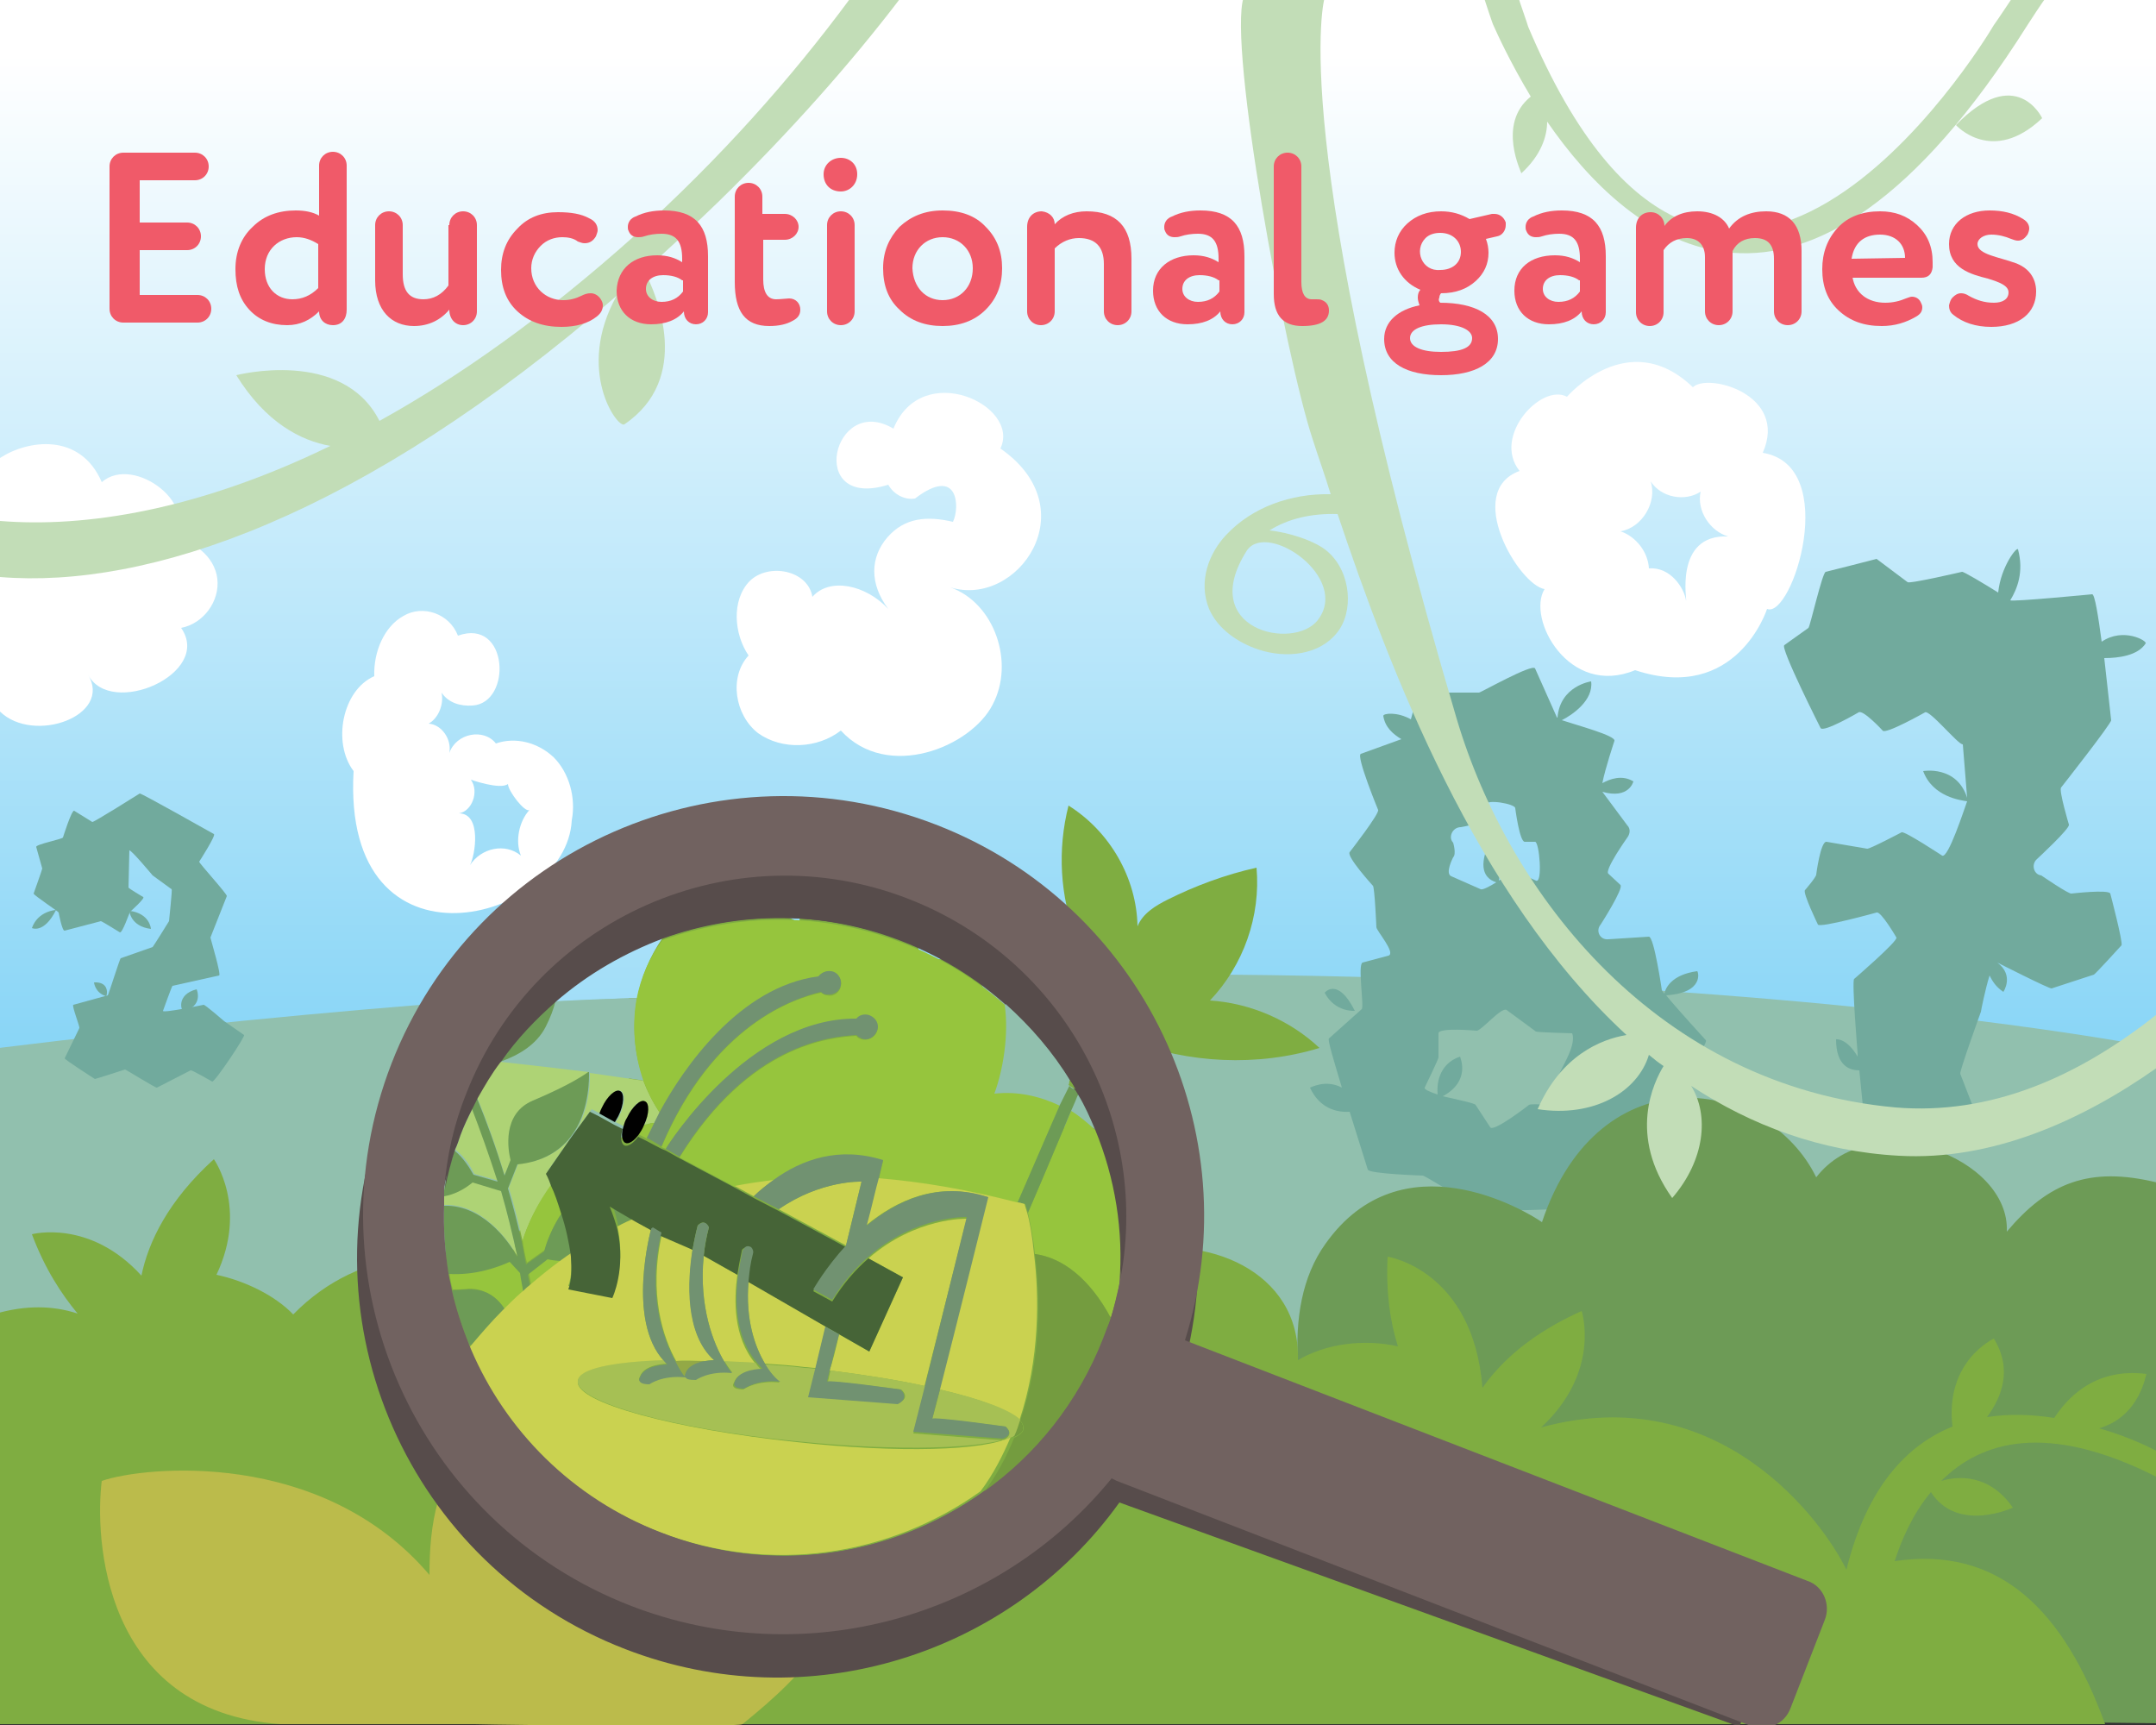 <?xml version="1.0" encoding="utf-8"?>
<!-- Generator: Adobe Illustrator 21.1.0, SVG Export Plug-In . SVG Version: 6.00 Build 0)  -->
<svg version="1.1" id="Layer_1" xmlns="http://www.w3.org/2000/svg" xmlns:xlink="http://www.w3.org/1999/xlink" x="0px" y="0px"
	 viewBox="0 0 250 200" style="enable-background:new 0 0 250 200;" xml:space="preserve">
<rect x="0" y="0" width="250" height="200" fill="#333333" stroke="none"/>
<style type="text/css">
	.st0{fill:url(#SVGID_1_);}
	.st1{fill:#91C0AE;}
	.st2{fill:#FFFFFF;}
	.st3{fill:#71AA9D;}
	.st4{fill:#C2DDB7;}
	.st5{fill:#6D9B56;}
	.st6{fill:#7FAD41;}
	.st7{fill:#BBBB4B;}
	.st8{fill:#574C4B;}
	.st9{fill:#716260;}
	.st10{fill:url(#SVGID_2_);}
	.st11{fill:#AED375;}
	.st12{fill:#96C53D;}
	.st13{fill:#749C3F;}
	.st14{fill:#CAD250;}
	.st15{fill:#648A3B;}
	.st16{fill:#B0BE46;}
	.st17{opacity:0.33;fill:#588046;enable-background:new    ;}
	.st18{opacity:0.33;fill:#91C671;enable-background:new    ;}
	.st19{fill:#010101;}
	.st20{fill:#466437;}
	.st21{fill:#719271;}
	.st22{fill:#F05A69;}
</style>
<linearGradient id="SVGID_1_" gradientUnits="userSpaceOnUse" x1="125.05" y1="76.8" x2="125.05" y2="202.2" gradientTransform="matrix(1 0 0 -1 0 202)">
	<stop  offset="0" style="stop-color:#85D4F6"/>
	<stop  offset="0.948" style="stop-color:#FFFFFF"/>
</linearGradient>
<path class="st0" d="M0-0.2h250.1v125.4H0V-0.2z"/>
<path class="st1" d="M-0.1,159.5v-38c155.6-19.2,250.2,0,250.2,0v39.6L-0.1,159.5z"/>
<path class="st2" d="M204.4,52.5c3-6.8-6.4-9.3-8.1-7.6c-7.5-7.2-14.6,1.1-14.6,1.1c-3-1.6-8.7,4.6-5.5,8.6
	c-6.5,2.4-0.1,13.2,2.9,13.7c-2.1,3.4,2.8,12.6,10.5,9.4c11.8,3.9,15.3-7.1,15.3-7.1C207.8,71.8,213.5,54,204.4,52.5L204.4,52.5z
	 M195.5,69.6c-0.2-1.4-1.8-3.9-4.3-3.7c-0.1-1.9-1.5-3.7-3.3-4.3c2.5-0.4,4.3-3.4,3.5-5.8c1.2,1.9,4,2.4,5.8,1.2
	c-0.5,2.2,1.1,4.6,3.2,5.2C194,61.9,195.7,70,195.5,69.6z M64.2,87.8c-1.8-1.7-4.4-2.4-6.7-1.6c-1.4-1.8-4.6-1.2-5.4,1.1
	c0.3-1.6-0.9-3.3-2.4-3.4c1.1-0.6,1.8-2.2,1.5-3.6c0.8,1.2,2.2,1.6,3.6,1.5c4.6-0.3,4.2-10.2-1.7-8.1c-1-2.6-4.1-3.6-6.3-2.3
	c-2.2,1.2-3.5,4.1-3.4,7c-3.7,1.6-4.9,7.7-2.4,11c-1.4,24.5,24.7,17.5,25.3,5.7C66.8,92.5,66,89.6,64.2,87.8z M60.4,99.2
	c-1.8-1.5-4.6-0.9-5.9,1.1c0.6-1.1,1.4-6-1.3-6c1.5-0.2,2.4-2.5,1.4-3.9c0,0,3.4,1.2,4.3,0.5c0,0.8,2,3.4,2.5,3l0.1-0.1l-0.1,0.1
	C60.2,95.2,59.7,97.5,60.4,99.2z"/>
<path class="st3" d="M14.9,102.9c0,0.1,1.7,1.1,1.7,1.1c0.3,0.1-1.5,1.7-1.5,1.7c-0.1,0.1-0.9,2.5-1.2,2.4c0,0-2.1-1.3-2.2-1.3
	l-4.2,1.1c-0.3,0.1-0.7-2.1-0.7-2.1c0-0.1-2.9-2-2.9-2.2c0,0,1-2.8,1-2.9l-0.7-2.5c-0.1-0.3,3-0.9,3.1-1.1c0,0,1-3.2,1.3-3.1
	l2.1,1.3c0.1,0.1,5.5-3.3,5.5-3.3c0.1-0.1,8.6,4.7,8.6,4.7c0.3,0.1-1.7,3.2-1.7,3.2c-0.1,0.1,3.3,3.8,3.2,4l-1.9,4.8
	c0,0.1,1.3,4.4,1,4.4l-5.4,1.2c-0.1,0.1-1.1,2.9-1.1,2.9c-0.1,0.3,4.7-0.7,4.7-0.7c0.1-0.1,2.4,1.9,2.4,1.9l2.3,1.6
	c0.2,0.1-3.4,5.5-3.7,5.4c0,0-2.4-1.4-2.5-1.3l-3.9,2c-0.1,0.1-3.6-2.1-3.7-2.1c0,0-3.4,1.1-3.5,1.1c0,0-3.6-2.3-3.5-2.4l1.7-3.5
	c0.1-0.1-0.9-2.6-0.7-2.7l4-1.1c0.1-0.1,1.4-4.3,1.5-4.3l3.7-1.3c0.1-0.1,1.9-3,1.9-3c0-0.1,0.4-3.7,0.3-3.7l-2.2-1.6
	c0,0-2.5-3-2.7-2.9C15,98.6,14.9,102.9,14.9,102.9z"/>
<path class="st3" d="M6.5,105.5c0,0-2.1,0.1-2.8,2.1C3.7,107.6,5.1,108.3,6.5,105.5z M15,105.6c0,0,0.1,1.8,2.5,2.1
	C17.5,107.7,17.4,105.9,15,105.6z M10.9,113.9c0,0,0.1,1.2,1.4,1.6C12.4,115.5,12.8,113.8,10.9,113.9z M21.3,117.2
	c-0.3,0.1-0.9-1.9,1.5-2.5c0,0,0.9,2-1.7,2.6 M248.8,74.6c0.2-0.3-2.6-1.9-5.1-0.2c-0.4-3-0.8-5.5-1.1-5.5c0,0-9.3,0.9-9.5,0.7
	c0.8-1.3,1.6-3.3,0.9-5.9c-0.1-0.4-2,2-2.3,5c-1.6-1-4.1-2.5-4.2-2.4c0,0-6,1.4-6.3,1.2l-3.6-2.7c-0.7,0.2-5.9,1.5-5.9,1.5
	c-0.4,0.1-1.8,6.3-2,6.5l-2.8,2c-0.5,0.3,4.2,9.6,4.2,9.6c0.3,0.6,4.4-1.8,4.4-1.8c0.5-0.4,2.8,2.1,2.8,2.1c0.3,0.5,4.9-2.1,4.9-2.1
	c0.5-0.4,3.9,3.8,4.4,3.7c0,0,0.4,5,0.5,6.2c-1.2-3.8-5.1-3.1-5.1-3.1c1.1,3,4.4,3.4,5.1,3.5c-0.3,0.8-2.2,6.7-2.9,6.3
	c0,0-4.4-2.9-4.7-2.7c0,0-3.8,2-4,1.9l-4.7-0.8c-0.7-0.1-1.2,3.8-1.2,3.8c0,0.3-1.3,1.8-1.3,1.8c-0.3,0.3,1.5,4,1.5,4
	c0.3,0.4,6.8-1.4,6.8-1.4c0.5-0.2,2.3,2.9,2.3,2.9c0.2,0.4-4.9,4.8-4.9,4.8c-0.3,0.2,0.4,8.6,0.4,8.6v0.4c-1.3-2.2-2.5-2-2.5-2
	c0,3.2,1.7,3.6,2.7,3.6c0.3,3.3,1,9.5,1,9.5c0.3,0.3,13.1-2.5,13.1-2.5c0.1-0.3-2.4-6.6-2.4-6.6c-0.1-0.3,2.4-7.2,2.4-7.2
	c0-0.1,0.5-2.6,1-4.2c0.3,0.6,0.7,1.3,1.6,1.9c0,0,1.3-1.9-0.7-3.4c0,0,6.1,3.1,6.3,3l4.9-1.6c0.2-0.1,3.2-3.4,3.2-3.4
	c0.2-0.3-1.3-6-1.3-6c-0.2-0.5-4.5,0-4.5,0c-0.3,0.1-3.5-2.1-3.5-2.1c-0.9-0.1-1.2-1.3-0.5-1.9c0,0,3.9-3.6,3.7-4c0,0-1.2-4-0.9-4.3
	c0,0,5.9-7.5,5.8-7.8l-0.8-7.2C245.7,76.3,247.9,76,248.8,74.6L248.8,74.6z M197.8,120.6c0,0-3.3-3.6-4.6-5.2
	c4.5-0.3,3.7-2.8,3.6-2.8c-3,0.4-3.7,2-3.8,2.6c-0.2-0.2-0.3-0.4-0.3-0.4s-0.9-6.2-1.5-6.2l-4.7,0.3c-1,0.1-1.5-1-0.9-1.7
	c0,0,2.7-4.2,2.3-4.6l-1.4-1.3c-0.5-0.4,2.2-4.2,2.2-4.2c0.3-0.4,0.4-1,0-1.4l-2.9-3.9c3.1,0.9,3.6-1.2,3.6-1.2
	c-1.3-0.8-2.7-0.3-3.6,0.2c0.3-1.6,1.4-4.9,1.4-4.9c0.2-0.6-4.3-1.8-6.1-2.4c1.2-0.6,3.7-2.3,3.4-4.5c0,0-3.6,0.5-3.9,4.2
	c-0.1,0-0.1-0.1-0.1-0.1l-2.5-5.6c-0.3-0.6-6.3,2.8-6.5,2.8h-6.8c-0.3,0-0.7,1.7-1.1,3.1c-1.6-0.9-3.2-0.7-3.2-0.4
	c0.2,1.3,1.1,2.1,2.1,2.7l-4.7,1.7c-0.6,0.2,2,6.5,2,6.5c0.2,0.4-3.3,4.9-3.3,4.9c-0.4,0.5,2.7,3.9,2.7,3.9c0.2,0.2,0.4,4.8,0.4,4.8
	c0,0.4,2.3,3,1.4,3.3l-3,0.8c-0.6,0.2,0.2,5.1-0.1,5.4l-3.8,3.4c-0.2,0.1,0.6,2.7,1.5,5.7c-1.9-1-3.6,0-3.7,0
	c1.1,2.4,3.1,2.9,4.6,2.8c1.1,3.5,2.1,6.7,2.1,6.7c0.1,0.5,6.4,0.7,6.4,0.7c0.2,0,6.9,4.1,6.9,4.1c0.2,0.1,11.2-0.3,11.2-0.3
	c0.5,0,2.5-6.2,2.5-6.2c0.1-0.5,6.7-0.3,6.7-0.3c0.7,0.1,1.2-6.4,1.2-6.4C193.4,127.2,198.2,121,197.8,120.6L197.8,120.6z
	 M168.5,97.7c-0.6-0.6-0.1-1.8,0.9-1.8c0,0,2.9-0.5,2.9-1.1v-1.5c0-0.7,3.4-0.1,3.4,0.4c0,0,0.5,3.9,1.1,3.9h1.2
	c0.5,0,0.9,4.9,0.1,4.5c0,0-2.5-1.2-2.9-0.9c0,0-0.6,0.4-1.4,0.9c0.6-2.5-1.6-3.1-1.6-3.1c-0.7,2.5,0.7,3.1,1.3,3.3
	c-0.8,0.5-1.6,0.9-1.8,0.8l-3.4-1.5c-0.8-0.3,0.2-2.2,0.2-2.2C168.9,99,168.5,97.7,168.5,97.7L168.5,97.7z M180.8,124.8
	c0,0,1.2,3.6,0.3,3.4c0,0-3.6-0.3-3.8-0.1c0,0-4.1,3.2-4.5,2.6l-1.7-2.6c-0.1-0.2-2.1-0.6-3.8-1c3.3-1.8,2-4.5,2-4.6
	c-2.6,0.9-2.7,3.4-2.6,4.4c-0.9-0.3-1.6-0.6-1.5-0.8c0,0,1.6-3.3,1.6-3.5v-2.8c0-0.7,4.4-0.3,4.4-0.3c0.5,0.1,2.9-2.8,3.5-2.4
	l3.4,2.5c0.2,0.1,4.2,0.2,4.2,0.2C182.9,121.4,180.5,124.5,180.8,124.8L180.8,124.8z"/>
<path class="st3" d="M157.1,117.2c-2-4-3.5-2.1-3.5-2.1C154.8,117.4,157.1,117.2,157.1,117.2z"/>
<path class="st2" d="M103.6,49.7c3.3-8.1,14.8-2.7,12.4,2.3c10.1,7,2,18.5-5.8,16.1c5.1,1.8,7.5,8.7,4.9,13.6
	c-2.5,4.9-12.2,8.9-17.6,3c-2.7,2.1-6.8,2.3-9.6,0.3c-2.7-2.1-3.4-6.5-1.1-9c-1.7-2.5-2-6.4,0.1-8.6c2.2-2.2,6.8-1.3,7.3,1.8
	c2-2.3,6.2-1.4,8.8,1.4c-2.2-2.9-2.1-6-0.1-8.3s4.6-2.5,7.6-1.8c0.8-1.6,0.7-6.6-4.4-2.7c-1.2,0.2-2.5-0.5-3.1-1.6
	C93.4,59.2,96.6,45.5,103.6,49.7z M0,82.5c3.9,3.8,13.1,0.5,10.2-4.3c2.6,5.1,14.5-0.1,10.8-5.4c2.6-0.5,4.5-3.1,4.2-5.7
	s-2.9-4.7-5.5-4.5c3.9-3.7-4.1-10-7.9-6.7C9.3,50.1,3.2,51,0,53.1"/>
<path class="st4" d="M233.3-0.2c0,0-2,3-2.1,3.1c-1.4,2.4-32,52.3-54,0.2c0-0.1-1.1-3.2-1.1-3.3h-4c0,0,1,3.1,1.1,3.2
	c0.4,0.9,1.9,4.2,4.3,8.2c-4,3.2-1,8.9-1.1,8.9c2.3-2.1,3-4.3,3-6c9.5,13.8,29.4,30.5,55.7-11.2c0,0,2-3.1,2.1-3.1
	C237.2-0.2,233.3-0.2,233.3-0.2z"/>
<path class="st4" d="M226.8,14.5c0,0,4.2,4.7,10-0.8C236.8,13.7,233.8,7.3,226.8,14.5z M98.6-0.2c-6.8,9.2-15,18.5-25.1,27.6
	C63.1,36.7,53.2,43.7,44,48.8c-4.3-8.5-16.6-5.3-16.6-5.3c3.4,5.5,7.5,7.6,10.9,8.2C22.9,59.2,9.8,61.2,0,60.4v6.5
	c17.1,1.4,41.8-6.9,71.5-32.6c-4.8,8.6,0.1,15.4,0.9,14.9c7.8-5.3,3.9-14.8,2.3-17.8c2.8-2.5,5.7-5.2,8.6-8
	c8.3-8.1,15.3-16,21.1-23.6C104.4-0.2,98.6-0.2,98.6-0.2z"/>
<path class="st5" d="M164.1,198.8c-1.5-6.6-21.3-39.4-10.4-54.6c8.8-12.4,23.1-3.9,25.1-2.5c6.7-20,26.2-16.7,31.8-5.2
	c6.5-8.4,22.5-2.3,22.1,6.3c4.8-5.7,9.6-7.6,17.4-5.7l0.1,62.7"/>
<path class="st6" d="M250,171.2v-3c0,0-2.7-1.5-6.6-2.6c4.8-1.4,5.4-6.3,5.5-6.3c-6.2-0.8-9.4,3.1-10.7,5.1
	c-2.5-0.4-5.2-0.5-7.8-0.1c1.7-2.3,3-5.5,0.8-9.1c0,0-5.7,2.6-4.8,10.2c-5.2,2.1-9.9,6.9-12.3,16.6c-2.6-5.4-14.6-22.2-35.4-16.5
	c7-6.5,4.7-13.5,4.7-13.5c-5.8,2.6-9.3,5.8-11.5,8.9c-1.1-13.7-11-15.2-11-15.2c-0.2,4.2,0.3,7.6,1.2,10.4c-4-0.9-8.4-0.3-11.6,1.6
	c0.3-10.4-10.7-14.7-19.8-12.5c0.1-8.6-7.3-18.4-17.2-17.5c2.4-6.1,2.5-19.5-6.9-15.9c0.5-8.7-13.7-15-13.9-4.8
	C77,98.4,66.3,118.9,76,131.1c-14.6,1.5-17,15.5-17,15.5c-6.3-1.8-17-2.4-25,5.8c-2.1-2.2-5.6-3.9-8.9-4.6
	c3.7-7.8-0.3-13.4-0.3-13.4c-5.3,4.8-7.6,9.6-8.4,13.5c-6-6.6-12.7-4.8-12.7-4.8c1.5,4,3.4,6.9,5.3,9.2c-3-1-6.1-0.9-9.1-0.1v47.7
	h244.2c-4.8-13.2-12.3-20.7-24.4-18.9c0.8-2.5,2.1-5.5,4.2-8c3.1,4.8,9.5,1.8,9.5,1.8c-2.7-3.9-6.3-3.7-8.3-3.1
	C229.7,167.1,237.3,164.8,250,171.2z"/>
<path class="st4" d="M219.8,128.4c-27.5-2.5-44.8-24.5-50.9-45.1c-20-67.7-15.3-83.6-15.3-83.6h-9.4c-1.8,5.7,4.8,41.5,8,51.2
	c0.6,1.9,1.4,4.1,2.1,6.4c-4.6-0.1-9.1,1.5-12.1,4.7c-2,2.1-3.3,5.4-2,8.6c1,2.3,3.3,3.9,5.7,4.7c3.3,1.1,7.1,0.6,9.1-1.9
	c2-2.4,1.7-7-1-9.4c-1.4-1.3-4.7-2.3-6.8-2.5c2.2-1.4,5-2,7.9-1.9c6,17.9,16,44.3,33.5,60.4c-3,0.5-7.6,2.4-10.3,8.6
	c6.5,1,11.6-2,12.9-6.3c0.6,0.5,1.1,0.9,1.7,1.3c-1.1,1.8-4.2,8,1,15.3c3.8-4.4,4.3-9.6,2.2-13c7,4.6,15,7.6,24.1,8.1
	c10.7,0.6,21.1-4,29.9-10.2v-6.2C240.8,125,230.7,129.3,219.8,128.4L219.8,128.4z M152.8,71.9c-2.8,3.6-14.1,1.1-8.2-8.1
	C147,60.4,156.6,67,152.8,71.9z"/>
<path class="st7" d="M50.8,174c-0.8,2.8-1,5.7-1,8.6c-12.5-14.7-33.1-12.6-38-10.9c-0.8,6.3-0.1,26.7,20.7,28.2H55
	c3.6,0.1,30.5,0.4,31.1,0c3.8-3.1,6.8-5.8,9.6-9.9L50.8,174L50.8,174z"/>
<path class="st6" d="M124.8,108.8c-1.9-4.9-2.2-10.3-0.9-15.4c4.8,3,7.9,8.4,8,14c0.6-1.5,2.1-2.4,3.5-3.1c3.2-1.6,6.7-2.9,10.3-3.7
	c0.5,5.6-1.5,11.3-5.4,15.4c4.7,0.3,9.3,2.3,12.7,5.5c-7.2,2.2-15.2,1.8-22.2-0.9"/>
<path class="st8" d="M202.4,198.3l-71.2-26.1c1.7-2.7,3.2-5.6,4.4-8.7c9.8-25-2.7-53.2-27.8-62.9s-53.4,2.7-63.1,27.7
	s2.7,53.2,27.8,62.9c21.2,8.2,44.7,0.6,57.3-17l71.9,26L202.4,198.3L202.4,198.3z M75.9,182.6c-20.4-7.9-30.5-30.7-22.6-51
	c7.9-20.2,30.8-30.4,51.2-22.5s30.5,30.7,22.6,51S96.3,190.5,75.9,182.6z"/>
<path class="st9" d="M209.6,183.3l-72.2-27.9c7.6-24.1-4.8-50.5-28.9-59.8c-25.1-9.7-53.4,2.7-63.1,27.7s2.7,53.2,27.8,62.9
	c20.3,7.8,42.7,1.2,55.7-14.8l0.6,0.3l73.5,28.4c1.9,0.7,3.9-0.2,4.6-2l4-10.3C212.3,186,211.4,183.9,209.6,183.3L209.6,183.3z
	 M76.6,177.7c-20.4-7.9-30.5-30.7-22.6-51c7.9-20.2,30.8-30.4,51.2-22.5s30.5,30.7,22.6,51S96.9,185.6,76.6,177.7z"/>
<linearGradient id="SVGID_2_" gradientUnits="userSpaceOnUse" x1="70.6" y1="52.501" x2="70.6" y2="202.201" gradientTransform="matrix(1 0 0 -1 0 202)">
	<stop  offset="0" style="stop-color:#85D4F6"/>
	<stop  offset="0.935" style="stop-color:#FFFFFF"/>
</linearGradient>
<path class="st10" d="M76.8,108.8c-4.5,1.6-8.8,4.1-12.4,7.3c3.2-0.1,6.3-0.3,9.5-0.4C74.4,113.2,75.4,110.8,76.8,108.8z"/>
<path class="st1" d="M115.3,126.6c2.8-0.3,5.3,0.3,7.6,1.4l1-2.2l0.1,0.1c0-0.2,0-0.4,0.1-0.6c-2-3.3-4.6-6.3-7.5-8.9
	C116.9,119.8,116.3,123.9,115.3,126.6z M127,131c-0.6-1.4-1.2-2.8-2-4.1c-0.1,0.3-0.4,1-0.8,1.9C125.2,129.4,126.1,130.1,127,131z
	 M68.4,124.3c2.2,0.3,4.2,0.7,6.3,1c-1.2-3.1-1.4-6.5-0.8-9.6c-3.1,0.1-6.3,0.2-9.5,0.4c-0.2,0.9-0.6,1.9-1.1,2.9
	c-1.1,2.2-3.3,3.4-5.2,4.1l-0.1,0.1C61.6,123.5,65.1,123.9,68.4,124.3z"/>
<path class="st11" d="M59.3,134.5c-0.3-1.2-1-5.4,2.6-6.9c4.5-1.9,6.1-3,6.4-3.3c-3.3-0.4-6.7-0.8-10.4-1.2
	c-0.9,1.3-1.8,2.7-2.6,4.1c1.1,2.6,2.2,5.7,3.2,9C58.5,136.2,59.3,134.5,59.3,134.5z M54.8,128.5c-0.5,1-1,2-1.4,3.1
	c-0.2,0.6-0.4,1.2-0.6,1.7c1.1,0.8,1.8,2,2.2,2.8l2.8,0.8C56.9,133.9,55.9,131,54.8,128.5L54.8,128.5z M74.8,127.7
	c0.5,0.2,0.5,1.5-0.1,2.7c0.4-0.1,0.8-0.2,1.2-0.2c0.2-0.4,0.4-0.7,0.6-1.2c-0.8-1.2-1.4-2.4-1.9-3.7c-2-0.3-4.1-0.6-6.2-0.9
	c0,0.5,0.1,4-1.7,6.8l1.9-2.6l1,0.5c0.1-0.2,0.2-0.4,0.3-0.7c0.6-1.3,1.6-2.2,2.1-1.9s0.5,1.5-0.2,2.9c-0.1,0.3-0.3,0.5-0.4,0.7
	l1,0.5c0.1-0.3,0.2-0.6,0.4-1C73.3,128.3,74.2,127.4,74.8,127.7z M60.1,134.9l-1.1,2.8c0.6,1.9,1.1,4,1.6,6.2
	c0.5-1.7,1.6-4.2,3.5-6.7c-0.4-0.8-0.6-1.4-0.6-1.4l2.7-3.9C64.9,133.4,63,134.7,60.1,134.9L60.1,134.9z M59.9,145.5l0.1,0.1
	c-0.6-2.7-1.2-5.2-1.9-7.6l-3.3-1c-1.1,0.8-2.3,1.3-3.3,1.6v1.1H52C56.5,139.9,59.3,144.5,59.9,145.5L59.9,145.5z"/>
<path class="st12" d="M74.6,125.3c0.5,1.3,1.1,2.5,1.9,3.7c2.8-5,9.2-14.5,18.4-15.7c0.3-0.5,0.9-0.8,1.5-0.6
	c0.8,0.1,1.3,0.9,1.1,1.6c-0.1,0.8-0.9,1.3-1.6,1.1c-0.3,0-0.5-0.2-0.7-0.3c-3,0.6-12.5,3.7-18.5,17.9l0.5,0.2
	c0.4-0.7,9.7-15.2,22.1-15c0.4-0.4,1-0.6,1.5-0.4c0.7,0.3,1.1,1.1,0.9,1.8c-0.3,0.7-1.1,1.1-1.8,0.9c-0.3-0.1-0.5-0.2-0.6-0.4
	c-3.1,0.2-12.4,1-20.5,14.1l6.4,3.4c1.5-0.3,3-0.5,4.5-0.7c3.3-2.4,7.7-3.9,12.7-2.3c0,0-0.2,0.8-0.5,2.1c5,0.4,10.3,1.3,16.1,2.8
	l4.9-11.3c-2.3-1.1-4.9-1.7-7.6-1.4c1-2.7,1.7-6.8,1.2-10.3c-3.4-3-7.4-5.5-11.9-7.2c-9.3-3.6-19.1-3.4-27.8-0.3
	c-1.5,2-2.5,4.3-3,6.9C73.3,118.8,73.5,122.1,74.6,125.3z"/>
<path class="st6" d="M54.4,155.9c0.1,0.2,0.1,0.3,0.2,0.5c0.1-0.1,0.2-0.3,0.4-0.4C54.8,155.9,54.6,155.9,54.4,155.9z"/>
<path class="st12" d="M58.6,151.9c0.7-0.7,1.4-1.4,2.2-2.1c-0.1-0.8-0.3-1.6-0.4-2.4l-1.2-1.3c-1.3,0.6-4,1.7-7.1,1.4
	c0.1,0.7,0.2,1.3,0.4,2c0.6,0,1.2,0,1.9-0.1C56.4,149.4,57.8,150.6,58.6,151.9L58.6,151.9z M61.3,147.5l0.3,1.5
	c1.2-1.1,2.5-2.1,3.9-3.1c-0.8-0.1-1.4-0.2-1.8-0.2L61.3,147.5z M127,131c-0.9-0.8-1.8-1.6-2.8-2.2c-1.1,2.6-3.1,7.3-5,11.8
	c0.2,1,0.6,2.7,0.8,4.8c3.2,0.4,6.4,2.9,8.8,7.4c0.4-1.3,0.8-2.6,1-4C130.3,142.7,129.3,136.6,127,131z M74.7,130.4
	c0,0,0,0.1-0.1,0.1c-0.2,0.4-0.4,0.7-0.6,1l1,0.5l0.9-1.8C75.5,130.2,75.1,130.3,74.7,130.4z M61.1,146.4l2.1-1.5
	c0.3-1,0.9-2.9,2.1-4.5c-0.4-1.3-0.9-2.4-1.2-3.3c-1.9,2.5-3,5.1-3.5,6.7C60.7,144.7,60.9,145.6,61.1,146.4z"/>
<path class="st5" d="M58.6,151.9c-0.8-1.3-2.1-2.5-4.3-2.4c-0.7,0-1.3,0.1-1.9,0.1c0.5,2.2,1.2,4.3,2,6.3c0.2,0,0.4,0.1,0.6,0.1
	C56.1,154.6,57.3,153.2,58.6,151.9L58.6,151.9z M63.3,119c0.5-1,0.9-2,1.1-2.9c-2.4,2-4.5,4.4-6.4,7C60,122.4,62.2,121.2,63.3,119z
	 M71.7,142.1c0.7-0.3,1.4-0.7,2.1-1l-2.9-1.7C71.3,140.4,71.5,141.3,71.7,142.1z M66.1,131.9l0.5-0.7c1.8-2.8,1.7-6.4,1.7-6.8v-0.1
	h-0.1c-0.3,0.2-1.9,1.4-6.4,3.3c-3.6,1.5-2.9,5.7-2.6,6.9l-0.7,1.8c-1-3.3-2.1-6.3-3.2-9l-0.6,1.2c1,2.6,2,5.4,3,8.5l-2.8-0.8
	c-0.4-0.7-1.1-1.9-2.2-2.8c-0.5,1.5-0.9,3-1.2,4.6v0.7c1.1-0.2,2.2-0.7,3.3-1.6l3.3,1c0.7,2.4,1.3,4.9,1.9,7.6l-0.1-0.1
	c-0.5-1-3.4-5.6-7.9-5.8h-0.5c-0.1,2.7,0.1,5.3,0.5,7.9c3.1,0.2,5.8-0.8,7.1-1.4l1.2,1.3c0.1,0.8,0.3,1.6,0.4,2.4
	c0.3-0.2,0.5-0.5,0.8-0.7l-0.3-1.5l-0.5,0.4l0.5-0.4l2.3-1.8c0.4,0.1,1.1,0.2,1.8,0.2c0.3-0.2,0.6-0.5,1-0.7
	c-0.2-1.7-0.6-3.4-1.1-4.9c-1.2,1.7-1.9,3.6-2.1,4.5l-2.1,1.5c-0.2-0.9-0.3-1.7-0.5-2.6c-0.5-2.2-1-4.2-1.6-6.2L60,135
	C63,134.7,64.9,133.4,66.1,131.9z"/>
<path class="st13" d="M120,145.4c0.6,4.8,0.8,12.1-1.7,19.3c0.3,0.3,0.4,0.6,0.4,0.9c0,0.4-0.4,0.8-1.1,1.1c-0.9,2.2-2,4.3-3.5,6.3
	c6.1-4.3,11-10.4,13.9-17.8c0.3-0.8,0.6-1.6,0.8-2.4C126.4,148.3,123.2,145.8,120,145.4L120,145.4z"/>
<path class="st6" d="M124.2,126l0.5,0.3c-0.2-0.4-0.4-0.8-0.7-1.1c0,0.2,0,0.4-0.1,0.6C123.9,125.8,124.2,126,124.2,126z"/>
<path class="st5" d="M124,125.9l-1.1,2.2l-4.9,11.3c0.3,0.1,0.6,0.1,0.9,0.2c0,0,0.1,0.4,0.3,1c2-4.6,3.9-9.2,5-11.8
	c0.4-0.9,0.7-1.6,0.8-1.9c-0.1-0.2-0.2-0.3-0.3-0.5l-0.5-0.3C124.2,126.1,124,125.9,124,125.9z"/>
<path class="st14" d="M86.8,148.5c-0.4,4.6,0.8,7.7,1.9,9.6c1.5,0.1,3.1,0.2,4.6,0.4c0.4,0,0.8,0.1,1.3,0.1l1.2-5L86.8,148.5z
	 M112.1,141.3c0,0-5.9-0.2-11.4,4.6l4,2.2l-3.9,8.6l-3.5-2c-0.4,1.8-0.8,3.3-1.1,4.2c4,0.5,7.8,1.1,11,1.8L112.1,141.3L112.1,141.3z
	 M81.8,157.8c0.5-0.1,1-0.1,1-0.1c-3.4-3.1-3-9.2-2.5-12.8l-3.5-2c-1.7,7.2,0.2,12.4,1.6,14.9C79.4,157.7,80.6,157.8,81.8,157.8
	L81.8,157.8z"/>
<path class="st14" d="M85.5,147.8l-3.9-2.2c-0.6,6,1.2,10.3,2.4,12.3c1.2,0,2.3,0.1,3.6,0.2C85,155,85.1,150.7,85.5,147.8z
	 M85.2,137.5l2.2,1.2c0.7-0.7,1.5-1.3,2.3-1.9C88.2,137,86.7,137.2,85.2,137.5z M119.1,140.6c-0.2-0.7-0.3-1-0.3-1
	c-0.3-0.1-0.6-0.2-0.9-0.2c-5.8-1.5-11.1-2.4-16.1-2.8c-0.3,1.4-0.8,3.3-1.4,5.5c3.5-2.9,8.3-5.2,14.1-3.3c0,0-3.9,15.3-5.6,22.3
	c4.8,1.1,8.2,2.4,9.3,3.6c2.4-7.2,2.3-14.5,1.7-19.3C119.7,143.3,119.4,141.6,119.1,140.6z M90.3,140.2l7.8,4.2l1.8-7.4
	C99.9,137,95.2,136.8,90.3,140.2z"/>
<path class="st14" d="M92.4,167.2c-14.3-1.5-25.6-4.6-25.4-7c0.1-1.4,4.1-2.2,10-2.4c-4.4-4.8-1.5-15.3-1.5-15.3l0.2-0.2l-2-1.1
	c-0.7,0.3-1.4,0.6-2.1,1c1,4.6-0.6,7.9-0.6,7.9l-5.1-1c0.4-1.1,0.4-2.4,0.3-3.8c-0.3,0.2-0.6,0.4-1,0.7c-1.4,1-2.6,2-3.9,3.1
	c-0.3,0.2-0.5,0.5-0.8,0.7c-0.8,0.7-1.5,1.4-2.2,2.1c-1.3,1.3-2.5,2.7-3.6,4c-0.1,0.1-0.2,0.3-0.4,0.4c4,9.4,11.7,17.3,22.1,21.3
	c12.9,5,26.8,2.8,37.3-4.7c1.5-2,2.6-4.2,3.5-6.3C114.3,168.2,104.2,168.5,92.4,167.2z"/>
<path class="st15" d="M118.6,165.6c0-0.3-0.1-0.6-0.4-0.9c-0.2,0.6-0.5,1.3-0.7,1.9C118.2,166.3,118.6,166,118.6,165.6z"/>
<path class="st13" d="M118.6,165.6c0-0.3-0.1-0.6-0.4-0.9c-0.2,0.6-0.5,1.3-0.7,1.9C118.2,166.3,118.6,166,118.6,165.6z"/>
<path class="st16" d="M79.5,159.2c0.3-0.9,1.5-1.3,2.3-1.4h-3.5c0.5,1,1,1.6,1.1,1.8C79.4,159.3,79.5,159.2,79.5,159.2L79.5,159.2z"
	/>
<path class="st17" d="M79.5,159.2c0.3-0.9,1.5-1.3,2.3-1.4h-3.5c0.5,1,1,1.6,1.1,1.8C79.4,159.3,79.5,159.2,79.5,159.2L79.5,159.2z"
	/>
<path class="st16" d="M109,161.1c-0.5,2.1-0.9,3.4-0.9,3.4c0-0.2,8.5,0.9,8.5,0.9s1.2,0.9-0.3,1.6l-10.4-0.8l1.4-5.5
	c-3.2-0.7-7-1.3-11-1.8c-0.2,0.9-0.3,1.4-0.3,1.3c0-0.2,8.5,0.9,8.5,0.9s1.2,0.9-0.3,1.6l-10.4-0.8l0.8-3.2c-0.4,0-0.8-0.1-1.3-0.1
	c-1.6-0.2-3.1-0.3-4.6-0.4c0.9,1.4,1.7,2.1,1.7,2.1c-2.7-0.3-4.2,0.8-4.2,0.8c-1.7,0-1.1-0.8-1.1-0.8c0.5-1.5,3.2-1.5,3.2-1.5
	c-0.3-0.2-0.5-0.5-0.7-0.8c-1.2-0.1-2.4-0.1-3.6-0.2c0.5,0.8,0.9,1.3,0.9,1.3c-2.7-0.3-4.2,0.8-4.2,0.8c-0.8,0-1.1-0.2-1.2-0.3
	c-2.6-0.3-4.2,0.8-4.2,0.8c-1.7,0-1.1-0.8-1.1-0.8c0.5-1.5,3.2-1.5,3.2-1.5c-0.1-0.1-0.3-0.2-0.4-0.4c-6,0.2-9.9,1-10,2.4
	c-0.3,2.4,11.1,5.6,25.4,7c11.8,1.2,21.9,0.9,25.2-0.6c0.3-0.6,0.5-1.3,0.7-1.9C117.2,163.5,113.8,162.2,109,161.1z"/>
<path class="st18" d="M109,161.1c-0.5,2.1-0.9,3.4-0.9,3.4c0-0.2,8.5,0.9,8.5,0.9s1.2,0.9-0.3,1.6l-10.4-0.8l1.4-5.5
	c-3.2-0.7-7-1.3-11-1.8c-0.2,0.9-0.3,1.4-0.3,1.3c0-0.2,8.5,0.9,8.5,0.9s1.2,0.9-0.3,1.6l-10.4-0.8l0.8-3.2c-0.4,0-0.8-0.1-1.3-0.1
	c-1.6-0.2-3.1-0.3-4.6-0.4c0.9,1.4,1.7,2.1,1.7,2.1c-2.7-0.3-4.2,0.8-4.2,0.8c-1.7,0-1.1-0.8-1.1-0.8c0.5-1.5,3.2-1.5,3.2-1.5
	c-0.3-0.2-0.5-0.5-0.7-0.8c-1.2-0.1-2.4-0.1-3.6-0.2c0.5,0.8,0.9,1.3,0.9,1.3c-2.7-0.3-4.2,0.8-4.2,0.8c-0.8,0-1.1-0.2-1.2-0.3
	c-2.6-0.3-4.2,0.8-4.2,0.8c-1.7,0-1.1-0.8-1.1-0.8c0.5-1.5,3.2-1.5,3.2-1.5c-0.1-0.1-0.3-0.2-0.4-0.4c-6,0.2-9.9,1-10,2.4
	c-0.3,2.4,11.1,5.6,25.4,7c11.8,1.2,21.9,0.9,25.2-0.6c0.3-0.6,0.5-1.3,0.7-1.9C117.2,163.5,113.8,162.2,109,161.1z"/>
<path class="st8" d="M53.4,131.6c0.4-1.1,0.9-2.1,1.4-3.1l0.6-1.2c0.8-1.4,1.6-2.8,2.6-4.1l0.1-0.1c1.8-2.6,4-4.9,6.4-7
	c3.7-3.2,7.9-5.6,12.4-7.3c8.7-3.1,18.5-3.3,27.8,0.3c4.5,1.7,8.5,4.2,11.9,7.2c3,2.6,5.5,5.6,7.5,8.9c0.2,0.4,0.5,0.7,0.7,1.1
	c0.1,0.2,0.2,0.3,0.3,0.5c0.7,1.3,1.4,2.7,2,4.1c2.3,5.6,3.3,11.7,2.8,17.9c3.8-18.5-6.2-37.6-24.5-44.7
	c-20.4-7.9-43.3,2.3-51.2,22.5c-1.4,3.7-2.3,7.5-2.6,11.2c0.3-1.5,0.7-3.1,1.2-4.6C53,132.8,53.2,132.2,53.4,131.6L53.4,131.6z"/>
<path class="st9" d="M105.5,103.4c-20.8-8-44.1,2.3-52.2,23s2.3,44.1,23,52.1s44.1-2.3,52.2-23S126.3,111.4,105.5,103.4z
	 M127.9,155.2c-2.9,7.4-7.8,13.5-13.9,17.8c-10.5,7.5-24.5,9.7-37.3,4.7c-10.4-4-18.1-11.9-22.1-21.3c-0.1-0.2-0.1-0.3-0.2-0.5
	c-0.8-2-1.5-4.1-2-6.3c-0.1-0.7-0.3-1.3-0.4-2c-0.4-2.6-0.6-5.2-0.5-7.9v-1.8c0.3-3.8,1.1-7.5,2.6-11.2
	c7.9-20.2,30.8-30.4,51.2-22.5c18.3,7.1,28.3,26.2,24.5,44.7c-0.3,1.3-0.6,2.6-1,4C128.5,153.6,128.2,154.4,127.9,155.2L127.9,155.2
	z"/>
<path class="st19" d="M71.9,126.5c-0.5-0.3-1.5,0.6-2.1,1.9c-0.1,0.2-0.2,0.4-0.3,0.7l1.8,1c0.1-0.2,0.3-0.5,0.4-0.7
	C72.4,128,72.4,126.7,71.9,126.5z"/>
<path class="st20" d="M80.3,144.9c0.3-1.7,0.6-2.8,0.6-2.8c0.8-0.9,1.3,0.2,1.3,0.2c-0.3,1.2-0.5,2.3-0.6,3.3l3.9,2.2
	c0.2-1.3,0.4-2.2,0.5-2.7c0-0.2,0.1-0.3,0.3-0.4c0.3-0.2,0.5-0.2,0.7,0s0.3,0.5,0.2,0.8c-0.3,1.1-0.4,2.1-0.5,3.1l9,5.2l1.6,0.9
	l3.5,2l3.9-8.6l-4-2.2c-1.5,1.3-2.9,2.9-4.2,5l-2.2-1.2c0,0,1.3-2.5,3.8-5.1l-7.8-4.2l-2.9-1.5l-2.2-1.2l-6.4-3.4l-1.6-0.9l-0.5-0.2
	l-1.7-0.9l-1-0.5c-0.5,0.7-1.2,1.2-1.6,1s-0.5-1-0.2-1.9l-1-0.5l-1.8-1l-1-0.5l-1.9,2.6l-0.5,0.7l-2.7,3.9c0,0,0.3,0.5,0.6,1.4
	c0.4,0.8,0.8,2,1.2,3.3c0.5,1.5,0.9,3.3,1.1,4.9c0.1,1.4,0.1,2.7-0.3,3.8l5.1,1c0,0,1.6-3.3,0.6-7.9c-0.2-0.8-0.5-1.7-0.9-2.7
	l2.9,1.7l2,1.1l1,0.6L80.3,144.9L80.3,144.9z"/>
<path class="st19" d="M74.7,130.4c0.6-1.3,0.6-2.5,0.1-2.7c-0.5-0.3-1.5,0.6-2.1,1.9c-0.2,0.3-0.3,0.6-0.4,1
	c-0.3,0.9-0.2,1.7,0.2,1.9c0.4,0.2,1-0.2,1.6-1C74.3,131.2,74.5,130.9,74.7,130.4L74.7,130.4L74.7,130.4z"/>
<path class="st21" d="M104.4,161.1c0,0-8.4-1.2-8.5-0.9c0,0,0.1-0.5,0.3-1.3c0.3-1,0.6-2.5,1.1-4.2l-1.6-0.9l-1.2,5l-0.8,3.2
	l10.4,0.8C105.6,162,104.4,161.1,104.4,161.1L104.4,161.1z M76.7,132.9c6-14.2,15.5-17.2,18.5-17.9c0.2,0.2,0.4,0.3,0.7,0.3
	c0.8,0.1,1.5-0.4,1.6-1.1c0.1-0.8-0.4-1.5-1.1-1.6c-0.6-0.1-1.2,0.2-1.5,0.6c-9.2,1.2-15.7,10.7-18.4,15.7l-0.6,1.2
	c-0.5,1-0.8,1.7-0.9,1.8L76.7,132.9C76.7,133,76.7,132.9,76.7,132.9z"/>
<path class="st21" d="M77.2,133.2l1.6,0.9c8.1-13.1,17.4-13.9,20.5-14.1c0.2,0.2,0.4,0.3,0.6,0.4c0.7,0.3,1.5-0.1,1.8-0.9
	c0.3-0.7-0.1-1.5-0.9-1.8c-0.6-0.2-1.2,0-1.5,0.4C86.9,118,77.6,132.5,77.2,133.2z M116.6,165.4c0,0-8.4-1.2-8.5-0.9
	c0,0.1,0.3-1.3,0.9-3.4c1.8-7,5.6-22.3,5.6-22.3c-5.8-1.9-10.6,0.4-14.1,3.3c0.6-2.2,1-4.1,1.4-5.5c0.3-1.3,0.5-2.1,0.5-2.1
	c-5.1-1.6-9.4-0.1-12.7,2.3c-0.8,0.6-1.6,1.2-2.3,1.9l2.9,1.5c4.9-3.4,9.6-3.2,9.6-3.2l-1.8,7.4c-2.4,2.6-3.8,5.1-3.8,5.1l2.2,1.2
	c1.3-2.1,2.7-3.7,4.2-5c5.5-4.8,11.4-4.6,11.4-4.6l-4.8,19.4l-1.4,5.5l10.4,0.8C117.7,166.3,116.6,165.4,116.6,165.4z M81.6,145.6
	c0.1-1.1,0.3-2.2,0.6-3.3c0,0-0.4-1.1-1.3-0.2c0,0-0.3,1.1-0.6,2.8c-0.6,3.6-0.9,9.8,2.5,12.8c0,0-0.4,0-1,0.1
	c-0.8,0.1-2,0.5-2.3,1.4c0,0-0.1,0.2-0.1,0.4c-0.2-0.2-0.6-0.8-1.1-1.8c-1.4-2.6-3.3-7.7-1.6-14.9l-1-0.6c-0.1,0.1-0.2,0.1-0.2,0.2
	c0,0-2.9,10.6,1.5,15.3c0.1,0.1,0.2,0.3,0.4,0.4c0,0-2.7,0-3.2,1.5c0,0-0.5,0.8,1.1,0.8c0,0,1.5-1.1,4.2-0.8
	c0.1,0.2,0.4,0.3,1.2,0.3c0,0,1.5-1.1,4.2-0.8c0,0-0.4-0.4-0.9-1.3C82.8,155.9,81,151.6,81.6,145.6L81.6,145.6z M88.7,158.1
	c-1.1-1.8-2.3-5-1.9-9.6c0.1-1,0.2-2,0.5-3.1c0.1-0.3,0-0.6-0.2-0.8c-0.2-0.1-0.4-0.2-0.7,0c-0.1,0.1-0.2,0.3-0.3,0.4
	c-0.1,0.5-0.3,1.5-0.5,2.7c-0.4,2.9-0.4,7.2,2.1,10.2c0.2,0.3,0.5,0.5,0.7,0.8c0,0-2.7,0-3.2,1.5c0,0-0.5,0.8,1.1,0.8
	c0,0,1.5-1.1,4.2-0.8C90.4,160.2,89.5,159.5,88.7,158.1L88.7,158.1z"/>
<g>
	<path class="st22" d="M16.2,34.2h6.7c0.9,0,1.6,0.7,1.6,1.6c0,0.9-0.7,1.6-1.6,1.6h-8.6c-0.9,0-1.6-0.7-1.6-1.6V19.3
		c0-0.9,0.7-1.6,1.6-1.6h8.3c0.9,0,1.6,0.7,1.6,1.6c0,0.9-0.7,1.6-1.6,1.6h-6.4v4.9h5.5c0.9,0,1.6,0.7,1.6,1.6
		c0,0.9-0.7,1.6-1.6,1.6h-5.5V34.2z"/>
	<path class="st22" d="M40.2,35.9c0,1-0.5,1.8-1.6,1.8c-0.9,0-1.6-0.6-1.6-1.6c-1,1-2.2,1.6-3.7,1.6c-1.8,0-3.3-0.6-4.4-1.8
		c-1.1-1.2-1.6-2.7-1.6-4.7c0-2,0.7-3.7,2-4.9c1.3-1.3,3-1.9,5-1.9c1.1,0,2,0.2,2.7,0.6v-5.8c0-0.9,0.7-1.6,1.6-1.6
		c0.9,0,1.6,0.7,1.6,1.6V35.9z M36.9,28.3c-0.8-0.5-1.6-0.8-2.5-0.8c-2,0-3.7,1.4-3.7,3.7c0,2.2,1.4,3.5,3.2,3.5
		c1.1,0,2.1-0.4,3-1.3V28.3z"/>
	<path class="st22" d="M52.1,26.1c0-0.9,0.7-1.6,1.6-1.6c0.9,0,1.6,0.7,1.6,1.6v10c0,0.9-0.7,1.6-1.6,1.6s-1.6-0.7-1.6-1.8
		c-1,1.2-2.4,1.9-4.1,1.9c-2.6,0-4.5-1.8-4.5-5.3v-6.4c0-0.9,0.7-1.6,1.6-1.6c0.9,0,1.6,0.7,1.6,1.6v5.7c0,2,0.8,2.9,2.4,2.9
		c1.1,0,2.1-0.5,2.9-1.6V26.1z"/>
	<path class="st22" d="M65.2,27.5c-0.9,0-1.8,0.3-2.5,1c-0.7,0.7-1.1,1.6-1.1,2.6c0,2.2,1.7,3.7,3.7,3.7c0.8,0,1.5-0.2,2.1-0.5
		c0.4-0.2,0.7-0.3,1.1-0.3c0.4,0,0.8,0.2,1.1,0.6c0.2,0.3,0.3,0.5,0.3,0.8c0,0.5-0.2,0.9-0.7,1.3c-1,0.8-2.4,1.2-4.1,1.2
		c-2.1,0-3.8-0.6-5.1-1.8c-1.3-1.2-1.9-2.8-1.9-4.8c0-1.9,0.6-3.5,1.9-4.8c1.2-1.3,2.8-1.9,4.7-1.9c1.5,0,2.7,0.2,3.6,0.7
		c0.7,0.3,1,0.8,1,1.4c0,0.2-0.1,0.4-0.2,0.7c-0.3,0.5-0.7,0.8-1.3,0.8c-0.3,0-0.5-0.1-0.8-0.2C66.5,27.6,65.8,27.5,65.2,27.5z"/>
	<path class="st22" d="M76.2,29.6c1.2,0,2.1,0.3,2.9,0.8v-0.4c0-2-0.7-2.9-2.4-2.9c-0.7,0-1.4,0.1-2,0.3c-0.3,0.1-0.5,0.1-0.7,0.1
		c-0.5,0-0.9-0.2-1.1-0.7c-0.1-0.2-0.1-0.3-0.1-0.5c0-0.5,0.3-1,0.9-1.2c1-0.5,2.1-0.7,3.3-0.7c3.6,0,5.1,1.8,5.1,5.3v6.5
		c0,0.8-0.6,1.4-1.4,1.4s-1.4-0.6-1.4-1.5c-0.8,1-2.1,1.5-3.8,1.5c-2.4,0-4-1.5-4-3.9C71.6,31.1,73.5,29.6,76.2,29.6z M79.1,32.5
		c-0.5-0.4-1.3-0.6-2.2-0.6c-1.2,0-2,0.6-2,1.6c0,0.9,0.8,1.5,1.8,1.5c1.1,0,1.9-0.4,2.5-1.2V32.5z"/>
	<path class="st22" d="M92.8,35.9c0,0.6-0.3,1-0.9,1.3c-0.7,0.4-1.6,0.6-2.7,0.6c-2.8,0-4-1.7-4-5.1v-9.9c0-0.9,0.7-1.6,1.6-1.6
		c0.9,0,1.6,0.7,1.6,1.6v2H91c0.9,0,1.6,0.7,1.6,1.5s-0.7,1.5-1.6,1.5h-2.5v4.6c0,1.5,0.5,2.3,1.5,2.3c0.5,0,1.3-0.1,1.5-0.1
		C92.3,34.6,92.8,35.2,92.8,35.9z"/>
	<path class="st22" d="M99.4,20.2c0,1.2-0.9,2-1.9,2c-1.2,0-2-0.8-2-2c0-1.1,0.9-1.9,2-1.9C98.5,18.3,99.4,19,99.4,20.2z M99.1,36.1
		c0,0.9-0.7,1.6-1.6,1.6c-0.9,0-1.6-0.7-1.6-1.6v-10c0-0.9,0.7-1.6,1.6-1.6c0.9,0,1.6,0.7,1.6,1.6V36.1z"/>
	<path class="st22" d="M102.4,31.1c0-2,0.7-3.5,1.9-4.8c1.3-1.2,2.9-1.9,5-1.9s3.8,0.6,5,1.9c1.3,1.3,1.9,2.9,1.9,4.8
		s-0.6,3.5-1.9,4.8c-1.3,1.3-3,1.9-5,1.9s-3.7-0.6-5-1.9C103,34.7,102.4,33.1,102.4,31.1z M109.3,34.8c2,0,3.5-1.5,3.5-3.7
		c0-2.1-1.5-3.6-3.5-3.6c-2,0-3.5,1.5-3.5,3.6C105.9,33.3,107.3,34.8,109.3,34.8z"/>
	<path class="st22" d="M122.3,26c0.9-1,2.2-1.5,3.7-1.5c3.5,0,5.2,1.8,5.2,5.5v6.1c0,0.9-0.7,1.6-1.6,1.6c-0.9,0-1.6-0.7-1.6-1.6
		v-5.5c0-2-1-3-2.9-3c-1,0-2,0.4-2.8,1.2v7.3c0,0.9-0.7,1.6-1.6,1.6c-0.9,0-1.6-0.7-1.6-1.6v-9.8c0-1.1,0.7-1.8,1.7-1.8
		C121.7,24.6,122.3,25.2,122.3,26z"/>
	<path class="st22" d="M138.4,29.6c1.2,0,2.1,0.3,2.9,0.8v-0.4c0-2-0.7-2.9-2.4-2.9c-0.7,0-1.4,0.1-2,0.3c-0.3,0.1-0.5,0.1-0.7,0.1
		c-0.5,0-0.9-0.2-1.1-0.7c-0.1-0.2-0.1-0.3-0.1-0.5c0-0.5,0.3-1,0.9-1.2c1-0.5,2.1-0.7,3.3-0.7c3.6,0,5.1,1.8,5.1,5.3v6.5
		c0,0.8-0.6,1.4-1.4,1.4c-0.8,0-1.4-0.6-1.4-1.5c-0.8,1-2.1,1.5-3.8,1.5c-2.4,0-4-1.5-4-3.9C133.7,31.1,135.7,29.6,138.4,29.6z
		 M141.3,32.5c-0.5-0.4-1.3-0.6-2.2-0.6c-1.2,0-2,0.6-2,1.6c0,0.9,0.8,1.5,1.8,1.5c1.1,0,1.9-0.4,2.5-1.2V32.5z"/>
	<path class="st22" d="M150.9,32.7c0,1.3,0.4,2,1.2,2h0.5c0.3,0,0.5,0,0.7,0.1c0.5,0.2,0.8,0.6,0.8,1.2c0,1.2-1,1.8-3.1,1.8
		c-2.2,0-3.3-1.2-3.3-3.7V19.3c0-0.9,0.7-1.6,1.6-1.6c0.9,0,1.6,0.7,1.6,1.6V32.7z"/>
	<path class="st22" d="M167,35.1c4,0,6.7,1.4,6.7,4.2s-2.7,4.2-6.6,4.2c-4,0-6.6-1.4-6.6-4.2c0-2,1.6-3.4,4.1-3.9
		c-0.1-0.3-0.2-0.6-0.2-0.9c0-0.4,0.1-0.7,0.3-0.9c-1.9-0.8-3-2.4-3-4.3c0-1.3,0.5-2.5,1.5-3.4c1-0.9,2.3-1.4,3.9-1.4
		c1.2,0,2.3,0.3,3.3,0.9l2.6-0.6c0.1,0,0.2,0,0.3,0c0.6,0,1.1,0.4,1.3,1c0,0.1,0,0.1,0,0.3c0,0.6-0.4,1.2-1,1.3l-1.3,0.3
		c0.2,0.5,0.3,1.1,0.3,1.6c0,1.3-0.5,2.4-1.5,3.3c-1,0.9-2.3,1.4-4,1.4c-0.1,0.1-0.2,0.3-0.2,0.5C166.8,34.7,166.8,34.9,167,35.1z
		 M167.1,40.8c2.4,0,3.6-0.5,3.6-1.6c0-0.9-1.3-1.6-3.6-1.6c-2.3,0-3.6,0.6-3.6,1.6C163.5,40.2,164.8,40.8,167.1,40.8z M167,31.3
		c1.4,0,2.4-0.8,2.4-2.1c0-1.2-0.9-2.2-2.4-2.2c-0.7,0-1.3,0.2-1.7,0.6C163.9,29,164.9,31.5,167,31.3z"/>
	<path class="st22" d="M180.3,29.6c1.2,0,2.1,0.3,2.9,0.8v-0.4c0-2-0.7-2.9-2.4-2.9c-0.7,0-1.4,0.1-2,0.3c-0.3,0.1-0.5,0.1-0.7,0.1
		c-0.5,0-0.9-0.2-1.1-0.7c-0.1-0.2-0.1-0.3-0.1-0.5c0-0.5,0.3-1,0.9-1.2c1-0.5,2.1-0.7,3.3-0.7c3.6,0,5.1,1.8,5.1,5.3v6.5
		c0,0.8-0.6,1.4-1.4,1.4c-0.8,0-1.4-0.6-1.4-1.5c-0.8,1-2.1,1.5-3.8,1.5c-2.4,0-4-1.5-4-3.9C175.6,31.1,177.5,29.6,180.3,29.6z
		 M183.1,32.5c-0.5-0.4-1.3-0.6-2.2-0.6c-1.2,0-2,0.6-2,1.6c0,0.9,0.8,1.5,1.8,1.5c1.1,0,1.9-0.4,2.5-1.2V32.5z"/>
	<path class="st22" d="M196.8,24.5c1.9,0,3.2,0.8,3.7,2c1-1.4,2.5-2,4.3-2c2.7,0,4.1,1.6,4.1,4.6v7c0,0.9-0.7,1.6-1.6,1.6
		c-0.9,0-1.6-0.7-1.6-1.6V30c0-1.6-0.7-2.4-2.2-2.4c-1.2,0-2.1,0.5-2.6,1.5c0,0.1,0,0.7,0,0.9v6.1c0,0.9-0.7,1.6-1.6,1.6
		c-0.9,0-1.6-0.7-1.6-1.6v-6.3c0-1.4-0.8-2.2-2.1-2.2c-1.2,0-2.1,0.5-2.7,1.4v7.2c0,0.9-0.7,1.6-1.6,1.6c-0.9,0-1.6-0.7-1.6-1.6
		v-9.8c0-1.1,0.7-1.8,1.7-1.8c0.9,0,1.6,0.7,1.6,1.6C193.8,25.1,195.1,24.5,196.8,24.5z"/>
	<path class="st22" d="M214.8,32.1c0.3,1.9,1.8,3,3.8,3c0.9,0,1.7-0.2,2.4-0.5c0.3-0.1,0.5-0.2,0.7-0.2c0.4,0,0.8,0.2,1,0.6
		c0.1,0.2,0.2,0.4,0.2,0.6c0,0.5-0.2,0.8-0.7,1.1c-1.2,0.7-2.5,1.1-4,1.1c-2.1,0-3.7-0.6-5-1.8c-1.3-1.2-1.9-2.8-1.9-4.8
		c0-1.9,0.6-3.5,1.8-4.8c1.2-1.3,2.9-1.9,4.9-1.9c1.7,0,3.1,0.5,4.3,1.6c1.2,1.1,1.8,2.5,1.8,4.3V31c-0.1,0.8-0.5,1.2-1.3,1.2H214.8
		z M220.9,29.9c0-1.6-1.1-2.7-2.9-2.7c-1.8,0-3,0.9-3.3,2.8L220.9,29.9L220.9,29.9z"/>
	<path class="st22" d="M226.4,34.5c0.3-0.3,0.6-0.5,1-0.5c0.3,0,0.6,0.1,0.9,0.3c0.9,0.5,1.8,0.8,2.9,0.8c1,0,1.7-0.4,1.7-1.2
		s-1.1-1.2-2.4-1.6c-2-0.5-4.5-1.2-4.5-4c0-2.4,2-3.9,4.7-3.9c1.5,0,2.8,0.3,3.9,1c0.5,0.3,0.7,0.7,0.7,1.1c0,0.2-0.1,0.5-0.2,0.7
		c-0.3,0.4-0.6,0.7-1.1,0.7c-0.3,0-0.5-0.1-0.8-0.2c-0.7-0.3-1.5-0.5-2.3-0.5c-0.9,0-1.6,0.5-1.6,1.1c0,1.2,2.5,1.5,4.4,2.2
		c1.4,0.5,2.4,1.6,2.4,3.3c0,2.5-2,4.1-5.2,4.1c-1.8,0-3.3-0.5-4.4-1.4c-0.4-0.3-0.5-0.7-0.5-1.1C226.1,35,226.2,34.7,226.4,34.5z"
		/>
</g>
</svg>
